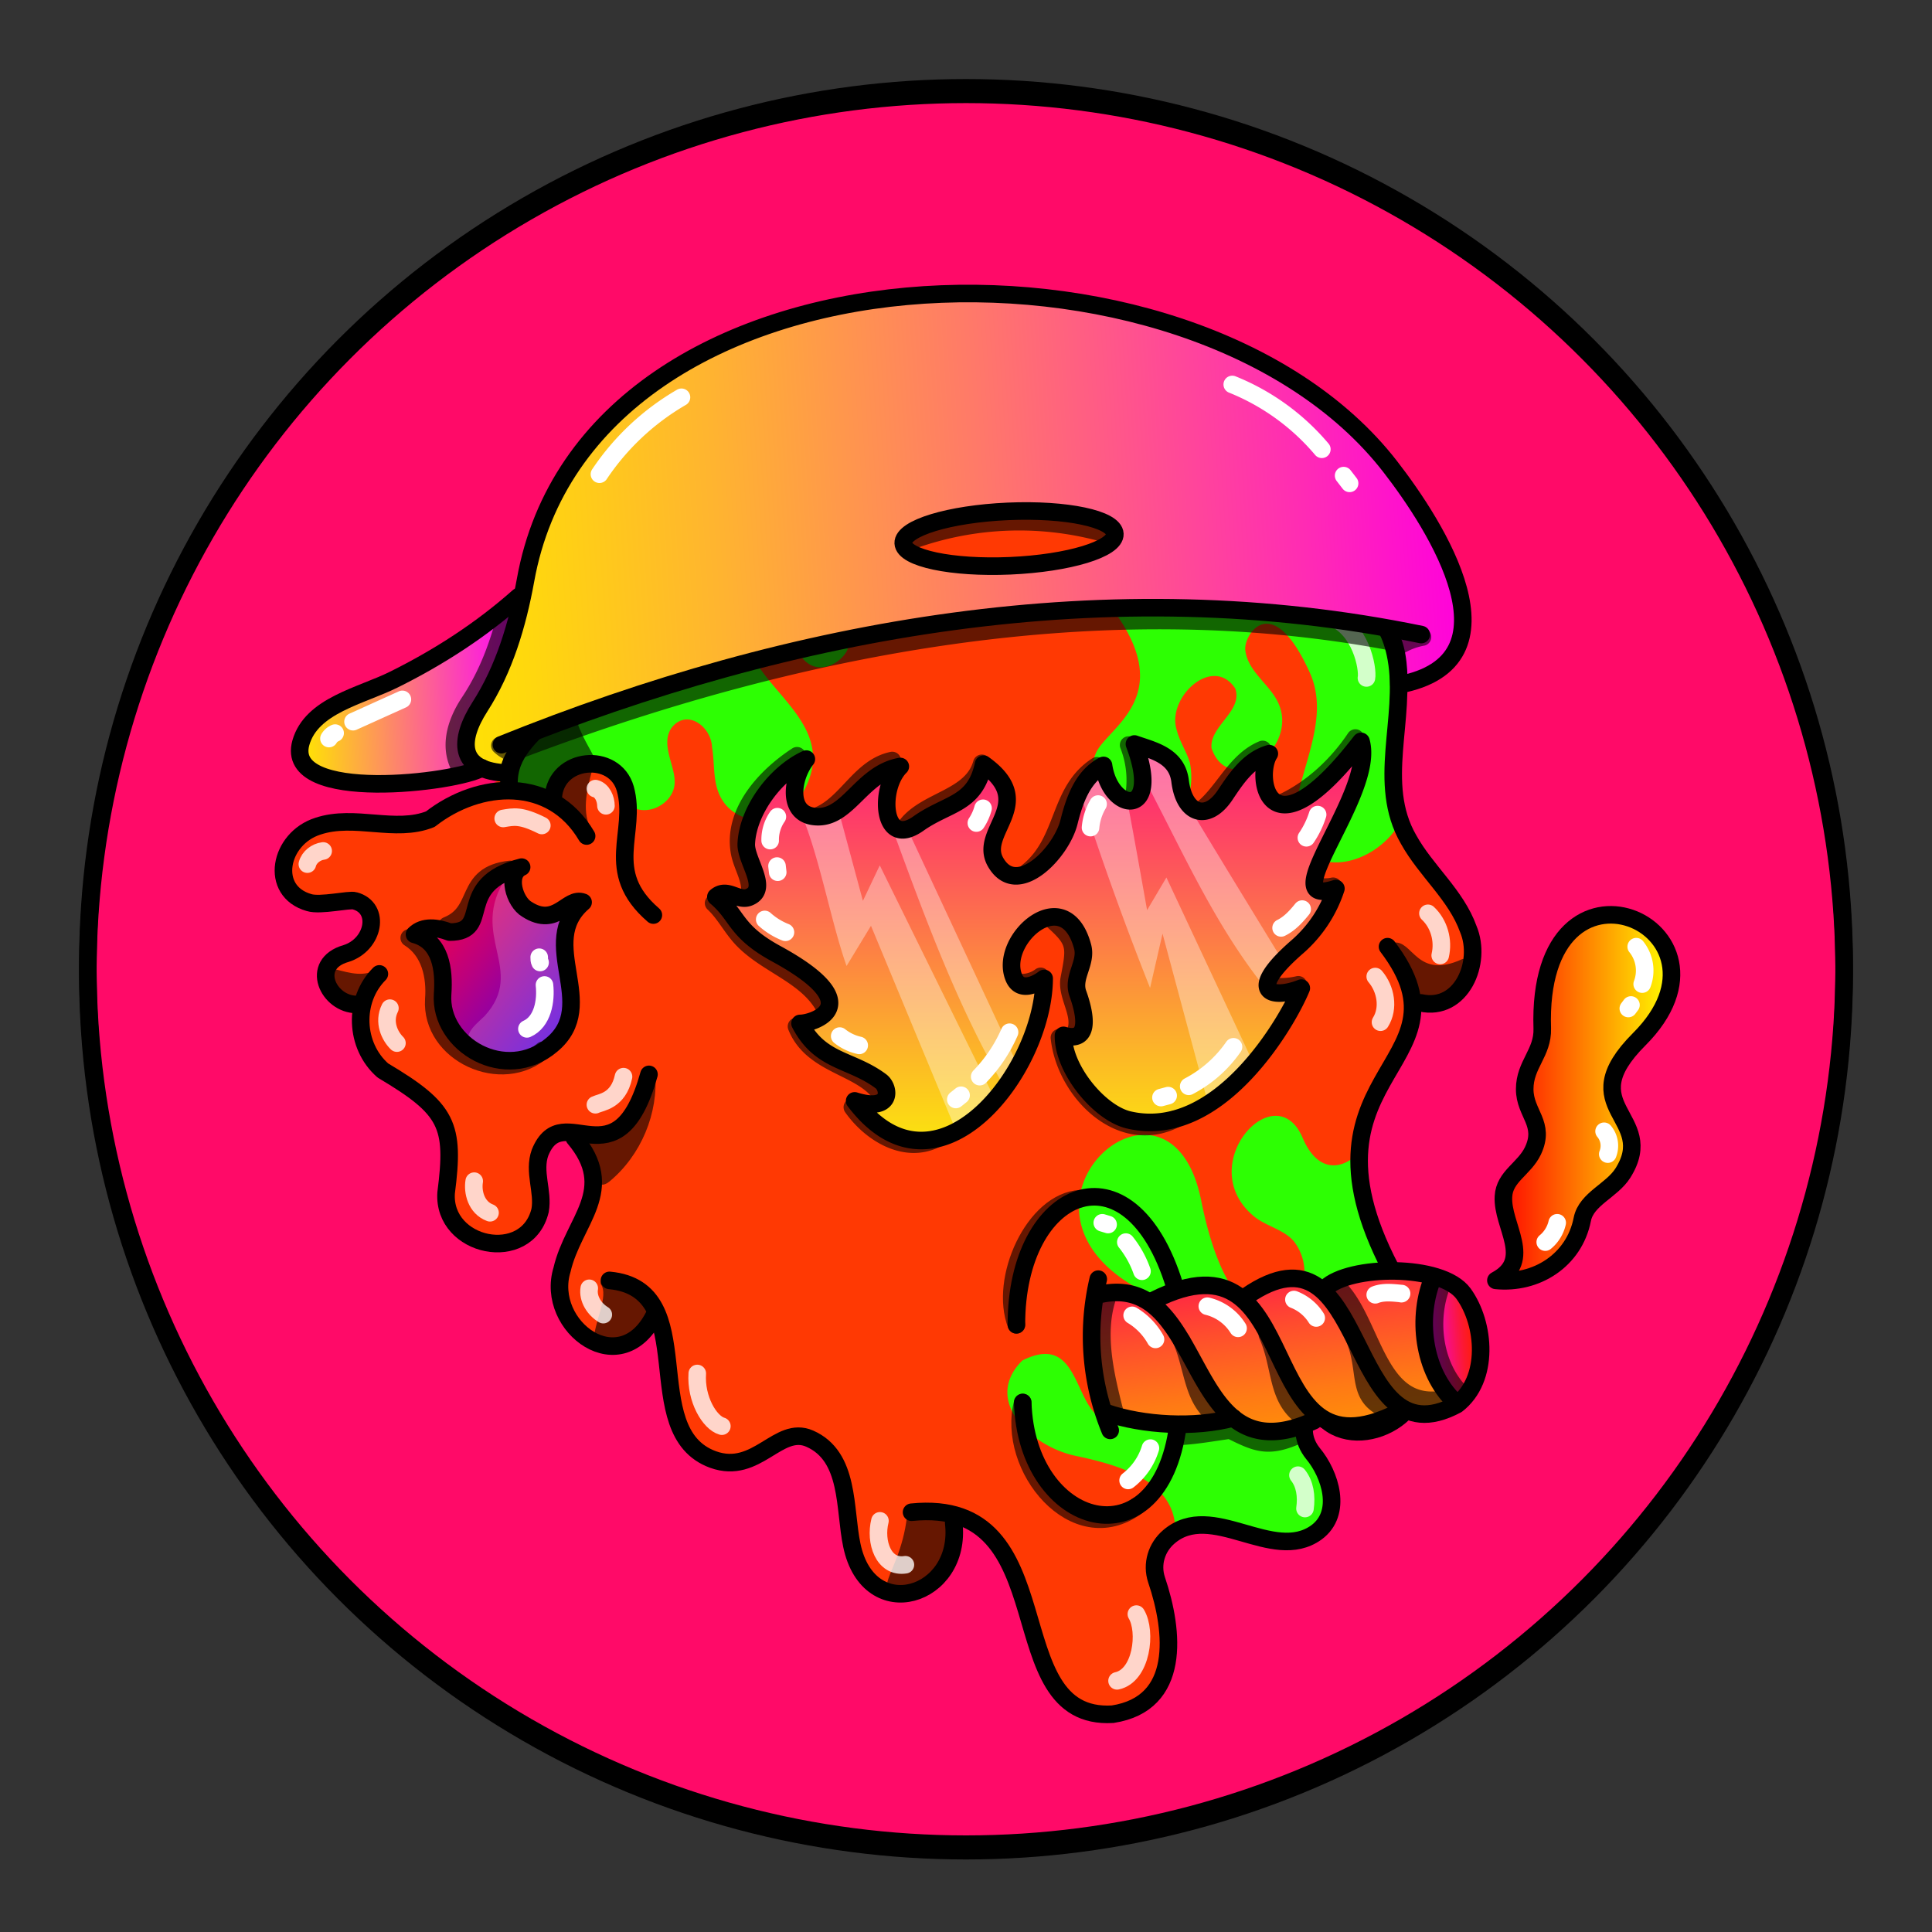 <svg version="1.1" id="Layer_1" xmlns="http://www.w3.org/2000/svg" x="0" y="0" viewBox="0 0 1100 1100" style="enable-background:new 0 0 1100 1100" xml:space="preserve" xmlns:xlink="http://www.w3.org/1999/xlink"><rect x="0" y="0" width="1100" height="1100" fill="#333333" stroke="none"/><style type="text/css">.st304{fill:#FF0A68;stroke:#000000;stroke-width:10;stroke-linecap:round;stroke-linejoin:round;stroke-miterlimit:10;}</style><circle class="st304" cx="550" cy="553.7" r="500"/><g data-name="Layer 73"><path d="M531.7 209c-67.9 59.6-70.9 20.3-120.8 36.5-19.6 10.9-14.3 30.3-9.7 39.6 11.2 22.8-50.8 8.7-68.6 40.3-10.3 18.3.1 42.2-7.5 61.8s-33.8 34.7-36.8 52.2c-43.4 48.2-154 6.6-119.1 70.4 6.2 11.4 32.9-6.3 39.1 9.1 7 17.5-38.8 29.4-21.3 46.7 17.7 4.9 20.7 39.9 56.9 63.2 13.8 20 2.7 51.4 19.4 69.1 35.8 37.8 46.3-24.8 41.3-34.3 4.3-38.8 43.9-10.6 22.2 38.7-22.8 51.7 11.2 74 36.5 56.6 24-8.9 13.3 38.7 23.3 50.9 19.5 37.2 54.9 11.6 66.6 12 18.1.7 28 22.3 29.8 40.3 6.5 63 53.6 46.3 59.1 8 15.5-34.3 45.1 48.6 46.9 59.9 11.3 72.6 69.3 42 70.8 17.9 3.3-54.1-3.2-60.1 1.7-68.3 18.5-31.1 71 13.3 90.8-15.5 13.6-19.7-31.2-63.5 7.9-55.4 94 19.4 18.7-100.7 13.8-120.4-8.8-35.5 13.9-105.6 46.9-121.7 18.1-8.8 17.1-35.5 7.4-52.8s-24.9-30.6-31.4-48.9c-13.5-54.4 22.4-102.1-36-133.3a10.2 10.2 0 0 1-3.9-14.4c17.1-26.3 1.3-66.4-31.8-71.4-22.1-3.3-44.3 8.9-66.5 6.3-43.8-5.2-80.2-74.1-127-43.1Z" style="fill:#ff3903"/><path d="M797.6 467.5c-15.3 28.2-60.6 36-60.5-4.6 3.3-26.2 20.3-54 8.7-79.8-21.5-47.8-37.6-21.7-36.8-13.2 1.2 12 13.1 19.1 18.3 29.3 13.6 26.4-27.4 56.1-37.5 26.8-1.3-12.6 18-21 13.5-34-12.8-19.5-39.3 5.3-33.3 23.7 1.6 6.5 5.6 12.2 7.5 18.6 9.6 53.4-72.9 45.9-53.8-4.9 5.4-14.6 47-31.6 10.6-81.4-27.1-37 46.4-61.5 30.7-98.8 30.1-10 144.5-12.9 86.9 77.8 80 37 25.9 82.3 45.7 140.5Zm-436.5-7.4c9.3 4 21.5-2.9 22.9-12.9s-8.3-22.6-1.8-32.6c8.6-11.4 22.7-1.2 23.2 10.8 1.5 8.7.5 17.9 3.8 26.1 8.4 20.9 38.8 19.9 47.8 0 27-47-48.4-65.1-28.7-105.2 4.5-7.9 15-5.6 19.3 1.7 5.4 9.4 3 24.2 13.4 30.3 7.2 4.2 16.9-.3 21.1-7.5 18.9-45.2-59.9-59.8-23.3-125.4-33-22.4-84.9 17.1-51.4 48.3-127.3 17.8-52.1 58.8-88.6 110.3-9.6 13.4-29.2 23.5-28.6 42.8a66.5 66.5 0 0 1 22.9 8.4c-.6-15.6 38.8-39.4 48 4.9Zm308 411.9c.8-29.3-33.6-38.2-56.7-43.1-25-5.2-53.4-31.4-30.3-54.3 36.7-18.4 27.4 37.5 53.6 34.5 5.1-1 9.2-7.1 6.9-11.8s-13.1-5.8-15.2-12c-4.6-13.5 14.3-13.9 22.1-5.3 9.8 11 4.6 27.7 14.3 34.7 15.1 10.8 43.8-50-13.2-79.6-90.8-47.2 15.3-141.4 33.3-51.6 21.4 107 75.2 56.8 53.9 24.8-5.3-8.1-16.6-9.7-24-15.9-34.8-29.1 12.3-80.9 27.8-44.7 10.6 25 29 16.2 37.1 1.8.2-.5 1.1.2.9.7-13.9 21.1-.4 50.3 12.4 69.2 47.9 70.6-9.7 123-46.7 81.7-2.8 10.2-2.7 21.7 4.8 29.9 33.7 76.1-63.6 28.9-81 41Z" style="fill:#2dff03"/></g><style>.st40{fill:none;stroke:#000;stroke-width:10;stroke-linecap:round;stroke-linejoin:round;stroke-miterlimit:10}.st98{opacity:.6;enable-background:new}</style><g id="Outline"><path class="st98" d="M793 537c-1 .7-1 2-.5 3 5 10 11 35 25 30 8-2 21-13 18-22.4-.5-1-2-2-3-1.5-26 12-28-11-39-9.4v.3zm-34 274.5c6 5 26 8 25-3-6-7-20.6-12-21.5-26C750 772 744 803 759 811.5zm-219.3 52s1 .5 1 .8c9 13.5-3 36-18 40-34 6-9-6-6-44 .3-5.3 22.3 2.7 23 3.2zM342 731c5 7-4 22-4 33 8 13 29.6-5 33-14.9 2-12-17-21-28-20.2-1 .1-1 1.1-1 2.1zm31-120.2c2 23-8 47-26 61.9-13 10.9-17.5-30.6-8-27.9 6 4.2 28-18.8 34-34zm-157-59.9c-8 6-17 3-25 1-11 5 4 20 13.5 16 5-4 12-9 12-15.7-.5-.2-1.5-.2-.5-1.3zM337 473c-6-10-3-23 0-34 0-1 0-2-.6-2-9-9-23 11-19.8 20.7C318 463 338 475 337 472.8v.2z"/><path class="st98" d="M326 392c-2 29 24 45 7 44-7 2-14 1-15 11-1 11-24 0-24.5-1.3C285 433 317 404.5 326 392zm103-118c-9.9-4-16-16-18-25-4-6-9.9 1-11 6-7 54 29.5 28 29 19zm293 9c16 21 29.5 12 40 20.7 3 4 1 9.6-1 14-3 9-13 9-20 4.1-14.5-5.8-22-22.2-19-38.8z"/><path class="st40" d="M347 729c53.5 5 15 86 59 102 25 9 37-19.8 55-11.9 23 10.1 19.6 40 24 60.7 9.6 46 63 29.6 58-12.8"/><path class="st40" d="M519 861c89-9 47.5 119 114.5 115 39-6 35-47 25-76.5-3-9 0-18.5 7-24.5 24.5-21 59 15.5 84-2.5 15-11 8-33-2-45-12-15 0-32 10-43"/><path class="st40" d="M790 539c53 69.8-64 71 8 194.5 6 14 11 32 11 48.5 0 32-49 47.5-61 16"/><path class="st40" d="M721 287c2 51 64 31 74 88 6 34-11.5 71 7 103 10 18 27 31.5 34 51 8 19-4 47-27 42"/><path class="st40" d="M407 290.6c-16-8-12-29.9-2-41 17-15 40.5-10 61-6 29.8 1 49-29 75-38 50-17 81 55 133 44 23-5 48-11 69 1 25 14 33 55 10 75"/><path class="st40" d="M428 278c-16 26.5-51 17.5-76 28.5-20 10.5-28 33-23 55 10 47-43 51-39 88m25 4.5c1.5-23 35-26 41-5 7 25-13 47 16 72"/><path class="st40" d="M334 476c-20-34-61-31.5-89-9.6-20 8-43-3-64 4-22 7-28 37-5 43.5 6.5 2 23-2 26-1 15 4 11 25-5 30-21 6-10 29 6 29"/><path class="st40" d="M216 554.5c-15 15-14 41 2 55 37 22 41 31 36 69.7-2 31 46 41 53.5 10 2-10.8-4-22 0-33 13-32 44 20 62-44.5"/><path class="st40" d="M327 647.9c25 29.7-.5 47-7 75-10 32.5 34 65 53 25"/><path d="M729 262.5c9 4 16 13 18 22.5m-193-68c12.5 2 24.5 8 34 16m9 9 3 3m-163 10c-5.5-.9-12 .6-15.5 4M362 319.6c-9 2-14 10.7-16 19M339 449c4 1 6 6 6 9.8M308.5 470c-12-6-16-5-22-4M175 492c1-4 5-7 9-7.5m38 89.5c-4 8 0 16 4 19.9m44 78.6c-1 6 1 15 9 18m76-77.5c-3 14-13 14.5-16 16m4.5 119.5c-5-3-9-9-8-15M397 782c-1 14.5 7 28 14 30m90 53.9c-3 12 2 27 14.5 25M636 957c14-3 17-28 11-38m96-60.1c1-7 0-14-4-19m46-49.1c8-6.5 9-25 3-39M786 582c5-8 3-19-3-26m37-12c2-8.5-.6-18-7-24m-56-169c18 6 22 30 21 35" style="opacity:.788;fill:none;stroke:#fff;stroke-width:10;stroke-linecap:round;stroke-linejoin:round;stroke-miterlimit:10;enable-background:new"/></g><linearGradient id="a15" gradientUnits="userSpaceOnUse" x1="238.934" y1="-556.918" x2="343.954" y2="-476.903" gradientTransform="translate(0 1066)"><stop offset="0" style="stop-color:#ff0040"/><stop offset=".125" style="stop-color:#ec0051"/><stop offset=".379" style="stop-color:#bb007e"/><stop offset=".736" style="stop-color:#6d00c6"/><stop offset="1" style="stop-color:#2f00ff"/></linearGradient><path style="fill:url(#a15)" d="M236 532.1c15 4 17 20 16 34-2 29 36 51 62 29 28-23-9-58 18-81-9-3.5-15 15-32 3.7-7-4-12-20-3-24-39 10-16 37-41 37-7-2.8-15-3.8-20 1.3z"/><path d="M288 499.9c-21.5 33 12 52-12 78.5-4 4-9.8 8-9.7 14 3 16 28 10.5 39 6.9 9-4 16.5-13 18-23.5.5-19.7-4-39-1-59-7 5-19 3.5-25-3-4.3-3.8-5.3-10.3-9.3-13.9z" style="opacity:.188;fill:#fff;enable-background:new"/><path d="M236 532c15 4 17 20 16 34-2 29 36 51 62 29 28-23-9-58 18-81.3-9-3.5-15 15-32 4-7-4-12-20-3-24-39 10-16 37-41 37-7-2.7-15-3.7-20 1.3z" style="fill:none;stroke:#000;stroke-width:10;stroke-linecap:round;stroke-linejoin:round;stroke-miterlimit:10"/><path d="M254.5 527c20-8 9-29 36-32M233 534c12 7.5 15 22 14 35-2 31 39 49.7 62 29" style="opacity:.6;stroke:#000;enable-background:new;fill:none;stroke-width:10;stroke-linecap:round;stroke-linejoin:round;stroke-miterlimit:10"/><path d="M310 560.8c1 9-1 21-10 25m7-40.8c0 1 0 2 .5 3" style="fill:none;stroke:#fff;stroke-width:10;stroke-linecap:round;stroke-linejoin:round;stroke-miterlimit:10"/><defs><linearGradient id="axf" x1="741.04" y1="835.98" x2="725.62" y2="701.22" gradientUnits="userSpaceOnUse"><stop offset="0" stop-color="#ff9d00"/><stop offset=".12" stop-color="#ff9306"/><stop offset=".33" stop-color="#ff7915"/><stop offset=".6" stop-color="#ff4d2d"/><stop offset=".91" stop-color="#ff124f"/><stop offset="1" stop-color="#ff0059"/></linearGradient><linearGradient id="axf-2" x1="840.33" y1="761.07" x2="812.15" y2="763.18" gradientUnits="userSpaceOnUse"><stop offset="0" stop-color="#ff1e00"/><stop offset=".09" stop-color="#fe1c0e"/><stop offset=".27" stop-color="#fc1833"/><stop offset=".51" stop-color="#f81170"/><stop offset=".8" stop-color="#f207c2"/><stop offset="1" stop-color="#e0f"/></linearGradient><linearGradient id="axf-3" x1="851.73" y1="625.07" x2="951.68" y2="625.07" gradientUnits="userSpaceOnUse"><stop offset="0" stop-color="red"/><stop offset="1" stop-color="#ff0"/></linearGradient><style>.axf-3,.axf-5,.axf-6{fill:none}.axf-3,.axf-5{stroke:#000}.axf-3,.axf-5,.axf-6{stroke-linecap:round;stroke-linejoin:round;stroke-width:10px}.axf-5{opacity:.6}.axf-6{stroke:#fff}</style></defs><path d="M626.2 736.3a94.1 94.1 0 0 0 7.1 68.7 146.4 146.4 0 0 0 66.9 2.7c14.9 7 32.9 7.4 49.6.4a55.6 55.6 0 0 0 44.8-5.5c71 22.1 69.7-119.3-40.3-69.2-14.7-9.5-31.7-1.9-46.5 4.7-15.3-11.1-36.9-5.8-51.3 4.4-10.1-4.5-18.2-7-30.3-6.2Z" style="fill:url(#axf)"/><path d="M818.5 729.1c-17.3 15.2 1.6 86.9 18.1 60.8 7.6-18.7 8.5-60.1-18.1-60.8Z" style="fill:url(#axf-2)"/><path class="axf-3" d="M625.3 728.3a141 141 0 0 0 6.8 86.1m-6-77.4c62.6-13.9 46.9 106.1 121.9 71.9"/><path class="axf-3" d="M657.1 740.2c89-44.8 53.7 106.8 138.6 64.1"/><path class="axf-3" d="M709.7 738c70.8-48.9 55.1 96.5 119.8 61.7 18.6-14.4 16.2-45.9 3.8-63.1s-65.2-16.3-78.5-3.3"/><path class="axf-3" d="M816.1 727c-9.7 22.5-6 53.7 12.1 71m-249.5-43.7c-.2-77.7 64.5-105.5 90.1-22.2m-86.5 66.4c2.2 71.9 77.8 92.6 88.3 13.5"/><path d="M851.7 729c21.7-11.6 3.3-31 4.3-47.8.6-11.4 11.9-15.7 16.8-26 7.3-15.5-4.7-21.1-4.7-35.1s10.4-20.6 10-34.5c-3.7-112.1 118.9-57.6 55.2 6.1-39.2 39.2 11.1 43.8-9.3 76.2-6.3 10-20.8 14.7-23.1 26.3-4.6 23.5-26.3 37.1-49.2 34.8Z" style="fill:url(#axf-3);stroke-linecap:round;stroke-linejoin:round;stroke-width:10px;stroke:#000"/><path class="axf-3" d="M630 804.4c20.9 7.2 50.4 8.8 72.2 2.9"/><path class="axf-5" d="M615.1 682.5c-26.5 1.4-46.5 46-36.4 71.8m3.6 44.2c-9.7 36.6 29.6 85.2 64.9 59.1"/><path class="axf-6" d="M641 707.2a56.3 56.3 0 0 1 9.2 16.6m-19.3-26.6-3.3-1M655 824.5a36.6 36.6 0 0 1-12.7 18.4"/><path class="axf-5" d="M630 740.3c-6 20.1-.6 42.8 4.4 62.6a2.4 2.4 0 0 0-.2-.8m38.7-38.6c6.7 16.4 6 31.7 18.2 42.1m30.5-45.6c8.2 18.3 4.8 36.4 20.5 47m29.3-44.5c7.4 18.9.7 32 17.1 39.6m32.2-70c-7.5 19.4-4.4 44.9 10.2 60.3m-70.4-60.6c21.2 18.8 22.4 69.7 59.2 65.2m-148.4 20.8c9-.4 17.9-2 29.1-3.6 15.5 7.7 21.6 10.4 38.6 2.9"/><path class="axf-6" d="M644.6 748.9a37.2 37.2 0 0 1 13.3 13.7m29.5-18.9a28.4 28.4 0 0 1 17.5 12.6m31.8-16.4a26.2 26.2 0 0 1 12.7 10.5m33.6-13.2c4.6-1.8 9.8-1.2 14.8-.7h.2c0 .1-.2.1-.1 0M931.6 539a21.6 21.6 0 0 1 3.4 21.3m-6.4 11.9-1.5 2m-13.8 69.9a12.8 12.8 0 0 1 2.1 13m-28.8 39.1a19.9 19.9 0 0 1-6.8 11"/><defs><linearGradient id="a" x1="591.66" y1="391.79" x2="591.66" y2="679.79" gradientUnits="userSpaceOnUse"><stop offset="0" stop-color="#f08"/><stop offset=".22" stop-color="#fe336d"/><stop offset=".71" stop-color="#fcb329"/><stop offset="1" stop-color="#fbff00"/></linearGradient></defs><path d="M455.5 582.7c11.6 22.3 28.8 20.1 46 32.9 5.2 3.8 6.7 18-14.9 11.2 46.7 61.8 107.7-17.3 107.9-69.7-4.3 3.3-13.9 8.3-17.4-.9-8.3-21.6 29.3-54.6 39.3-17.2 2.5 9.4-6.1 17.4-2.7 26.7 2.6 7.2 9.4 29-8.2 23.8-.3 19 20.4 44.4 37.4 48.2 51.5 11.8 90.4-56.5 98-75.1-16.7 6.6-32.4 2.7-2.3-23.5a74.7 74.7 0 0 0 22-33.2c-37.3 12.3 22.9-54.3 14.3-83.8-53.1 68.9-60.7 20.1-52.2 7-11.9 3.5-18.7 13.9-25.2 23.6-10 15-23.2 11.3-25.6-8-1.8-14.6-15.4-17.4-26-21.1 16.1 42.5-13.7 39.4-17.6 12.2-11.9 6.2-16.6 20-19.6 32-4.3 17.8-29.9 44.2-41.9 23-10-17.6 24.4-33.4-6.8-55.7-4.9 23.2-20.3 21.9-37.1 33.8-20.9 14.8-22.7-20.3-10.3-32.5-21.9 3.9-29.4 29.1-47.3 28.6s-14.4-22.6-6.2-32.8c-17.3 7.9-33.3 29.1-34.2 48.1-.5 9.6 13.1 25.5 1.9 30.4-6.5 3-12.7-5.7-19.2-.1 12.8 10.7 10.6 19.5 34.5 32.5 54.2 29.6 20.3 39.7 13.4 39.6Z" style="fill:url(#a)"/><path d="M456.3 463.6c10.3 24.3 16.9 61.6 25.7 86.4l13.9-22.9 48.5 116.8 22.2-17.8-65.7-133.4-9.6 20.2-13.9-51.6m31.4 12.5c18.1 49.4 36.4 99.1 62.8 144.6l6.9-13.8-61.1-131m97.9-21q17.9 55.6 39.5 109.9l7.1-30.9 25.7 95.8 25.9-22.3-49.4-105.5-11 18.6s-11-62.2-11.3-61.6c-8.1-1.7-12-11.8-15.3-18-5 3.2-8 8.7-11.2 14Zm37.6-6.5c20.9 39.8 39.3 81.4 67.8 116.8l9.3-16.4s-51.9-84.7-51-84c-13.6-11.7-3.6-35-30.3-34.6a28.6 28.6 0 0 1 4.2 18.2Z" style="fill:#fff;opacity:.36"/><path d="M559 434.6c-5.6 19.9-31.3 20.6-42.8 35.4m108.4-34c-22.5 14.4-17.7 42.9-39.5 60.4m57.5-72.2a54.6 54.6 0 0 1 3.2 28m73.1-25.5c-15.3 6.3-21.8 23.6-34 33.7m86.8-40.2c-10.1 15.1-24.3 28.5-40.8 36.4M508 433c-18.1 3.8-25.5 24.1-41.7 31.2m-12.5-33.9c-18.1 11.8-36.6 32-32.8 54.6 1.2 7.2 5.6 13.6 6 21m-20.7 8.3c6 5.6 9.8 13.1 15.2 19.2 13.6 15.4 36.8 21 47.4 39.2m-15.4 11.8c8.8 22 35.8 22.5 47.4 37.8m-15.6 8.2c10.2 14.5 29.4 26.6 46.9 18.4m68.1-124c12.6 11.3 11.9 14.8 8.5 32.4-1.8 9.4 6.8 19.5 4 29.1m-9.6 4.5c3.2 30.4 34.3 62.2 65.7 46.5m-76.4-81.4a18.1 18.1 0 0 1-10.7 3.6m157.4 1.2a40.5 40.5 0 0 1-13.9.9m33.7-57a20.5 20.5 0 0 1-7 .3" style="stroke:#000;opacity:.6;fill:none;stroke-linecap:round;stroke-linejoin:round;stroke-width:10px;stroke-dasharray:0 0 0 0 0 0"/><path d="M702.3 596a70.8 70.8 0 0 1-25.5 22.5m-11.7 5.3-4.1 1.1m80.4-107.3c-3.4 4.2-7.1 8.3-12 10.7m-104.2-70.5a32 32 0 0 0-4.3 13.4m-46.1 116.5a85.3 85.3 0 0 1-17 25.3m-10.6 10.6-3 2.4m15.5-165.8a29 29 0 0 1-3.8 8.4M442.6 465a22.9 22.9 0 0 0-4.1 13.6m3.9 14.5.4 3.5m-7.4 26.9a38.9 38.9 0 0 0 11.8 7.3m30.9 59.1a27.2 27.2 0 0 0 11.1 5.3m261-131.4a50.4 50.4 0 0 1-6.4 13.2" style="fill:none;stroke-linecap:round;stroke-linejoin:round;stroke-width:10px;stroke-dasharray:0 0 0 0 0 0;stroke:#fff"/><path d="M455.5 582.7c11.6 22.3 28.8 20.1 46 32.9 5.2 3.8 6.7 18-14.9 11.2 46.7 61.8 107.7-17.3 107.9-69.7-4.3 3.3-13.9 8.3-17.4-.9-8.3-21.6 29.3-54.6 39.3-17.2 2.5 9.4-6.1 17.4-2.7 26.7 2.6 7.2 9.4 29-8.2 23.8-.3 19 20.4 44.4 37.4 48.2 51.5 11.8 90.4-56.5 98-75.1-16.7 6.6-32.4 2.7-2.3-23.5a74.7 74.7 0 0 0 22-33.2c-37.3 12.3 22.9-54.3 14.3-83.8-53.1 68.9-60.7 20.1-52.2 7-11.9 3.5-18.7 13.9-25.2 23.6-10 15-23.2 11.3-25.6-8-1.8-14.6-15.4-17.4-26-21.1 16.1 42.5-13.7 39.4-17.6 12.2-11.9 6.2-16.6 20-19.6 32-4.3 17.8-29.9 44.2-41.9 23-10-17.6 24.4-33.4-6.8-55.7-4.9 23.2-20.3 21.9-37.1 33.8-20.9 14.8-22.7-20.3-10.3-32.5-21.9 3.9-29.4 29.1-47.3 28.6s-14.4-22.6-6.2-32.8c-17.3 7.9-33.3 29.1-34.2 48.1-.5 9.6 13.1 25.5 1.9 30.4-6.5 3-12.7-5.7-19.2-.1 12.8 10.7 10.6 19.5 34.5 32.5 54.2 29.6 20.3 39.7 13.4 39.6Z" style="stroke:#000;fill:none;stroke-linecap:round;stroke-linejoin:round;stroke-width:10px;stroke-dasharray:0 0 0 0 0 0"/><defs><linearGradient id="zba" x1="236.25" y1="315.23" x2="831.1" y2="276.55" gradientUnits="userSpaceOnUse"><stop offset="0" stop-color="#ffe600"/><stop offset=".1" stop-color="#ffd80d"/><stop offset=".29" stop-color="#ffb430"/><stop offset=".54" stop-color="#ff7a68"/><stop offset=".85" stop-color="#ff2bb4"/><stop offset="1" stop-color="#f0d"/></linearGradient><linearGradient id="zba-2" x1="170.69" y1="396.71" x2="297.01" y2="391.81" gradientUnits="userSpaceOnUse"><stop offset="0" stop-color="#ffe600"/><stop offset="1" stop-color="#fb00ff"/></linearGradient><style>.zba-3{fill:none;stroke-linecap:round;stroke-linejoin:round;stroke-width:10px;stroke:#000}</style></defs><path d="M302.4 418.1c-6.2 7-11.2 12.6-13.1 22.1-29.2-1-28-19.1-16.1-37.7 13.9-21.6 21.4-46.8 26-72.1 35.7-199.2 379.2-210.4 492.2-64.9 26.5 34.1 75.6 111.2 5.1 124.4-.2-10.9-.8-22.7-9.9-32.9-168.1-31.3-344.7 5.4-503.5 66.2 0 0 239.5-107.6 239.5-107.9 29.4 8.3 87.5 14 109.8-10.4 8-20.2-164.4-16.8-104.8 13.1Z" style="fill:url(#zba)"/><path d="M296.9 338.5c-48.3 49.4-111.6 56.7-124.8 82.1s53.4 39.7 98.4 14.9c-15.4-24.6 26.7-60.7 26.4-97Z" style="fill:url(#zba-2)"/><path class="zba-3" d="M809.2 361.3c-177.3-36.6-357.6-4.4-523.7 62.7"/><path class="zba-3" d="M302.4 418.1c-6.2 7-11.2 12.6-13.1 22.1-29.2-1-28-19.1-16.1-37.7 13.9-21.6 21.4-46.8 26-72.1 35.7-199.2 379.2-210.4 492.2-64.9 26.5 34.1 75.6 111.2 5.1 124.4-.2-10.9-.8-22.7-7.2-31.9"/><ellipse class="zba-3" cx="574.7" cy="306.2" rx="60.3" ry="15.5" transform="rotate(-2.5 584.699 310.79)"/><path class="zba-3" d="M295.3 339.7c-21.3 18.9-45.4 34.5-71 47.2-18.9 9.4-47 14.7-53 36-9.8 34.9 89.4 22.7 103.1 14.3"/><path d="M791.2 365.2c-164.8-31-336.1 1.8-493 60.8m332.7-121.7a180.2 180.2 0 0 0-112 3.5m291 54.9a39.2 39.2 0 0 0-12 4.3m-513.3 57.5a19.3 19.3 0 0 0 7 4.2m-3.2-79.8c-4.3 17.8-10.9 35.4-21 50.6-7.1 10.6-11.8 23.8-6.3 36" style="opacity:.6;stroke:#000;fill:none;stroke-linecap:round;stroke-linejoin:round;stroke-width:10px"/><path d="M701.6 218.9a130.2 130.2 0 0 1 51 36.9m12.4 15 3.4 4.4m-539.3 123L201 410.9m-10.2 6.5a7.5 7.5 0 0 0-3.5 3.1m154-150.5a141.8 141.8 0 0 1 46.7-43.8" style="stroke:#fff;fill:none;stroke-linecap:round;stroke-linejoin:round;stroke-width:10px"/><circle cx="550" cy="550" r="500" style="fill:none;stroke:#000;stroke-width:10;stroke-linecap:round;stroke-linejoin:round;stroke-miterlimit:10"/></svg>